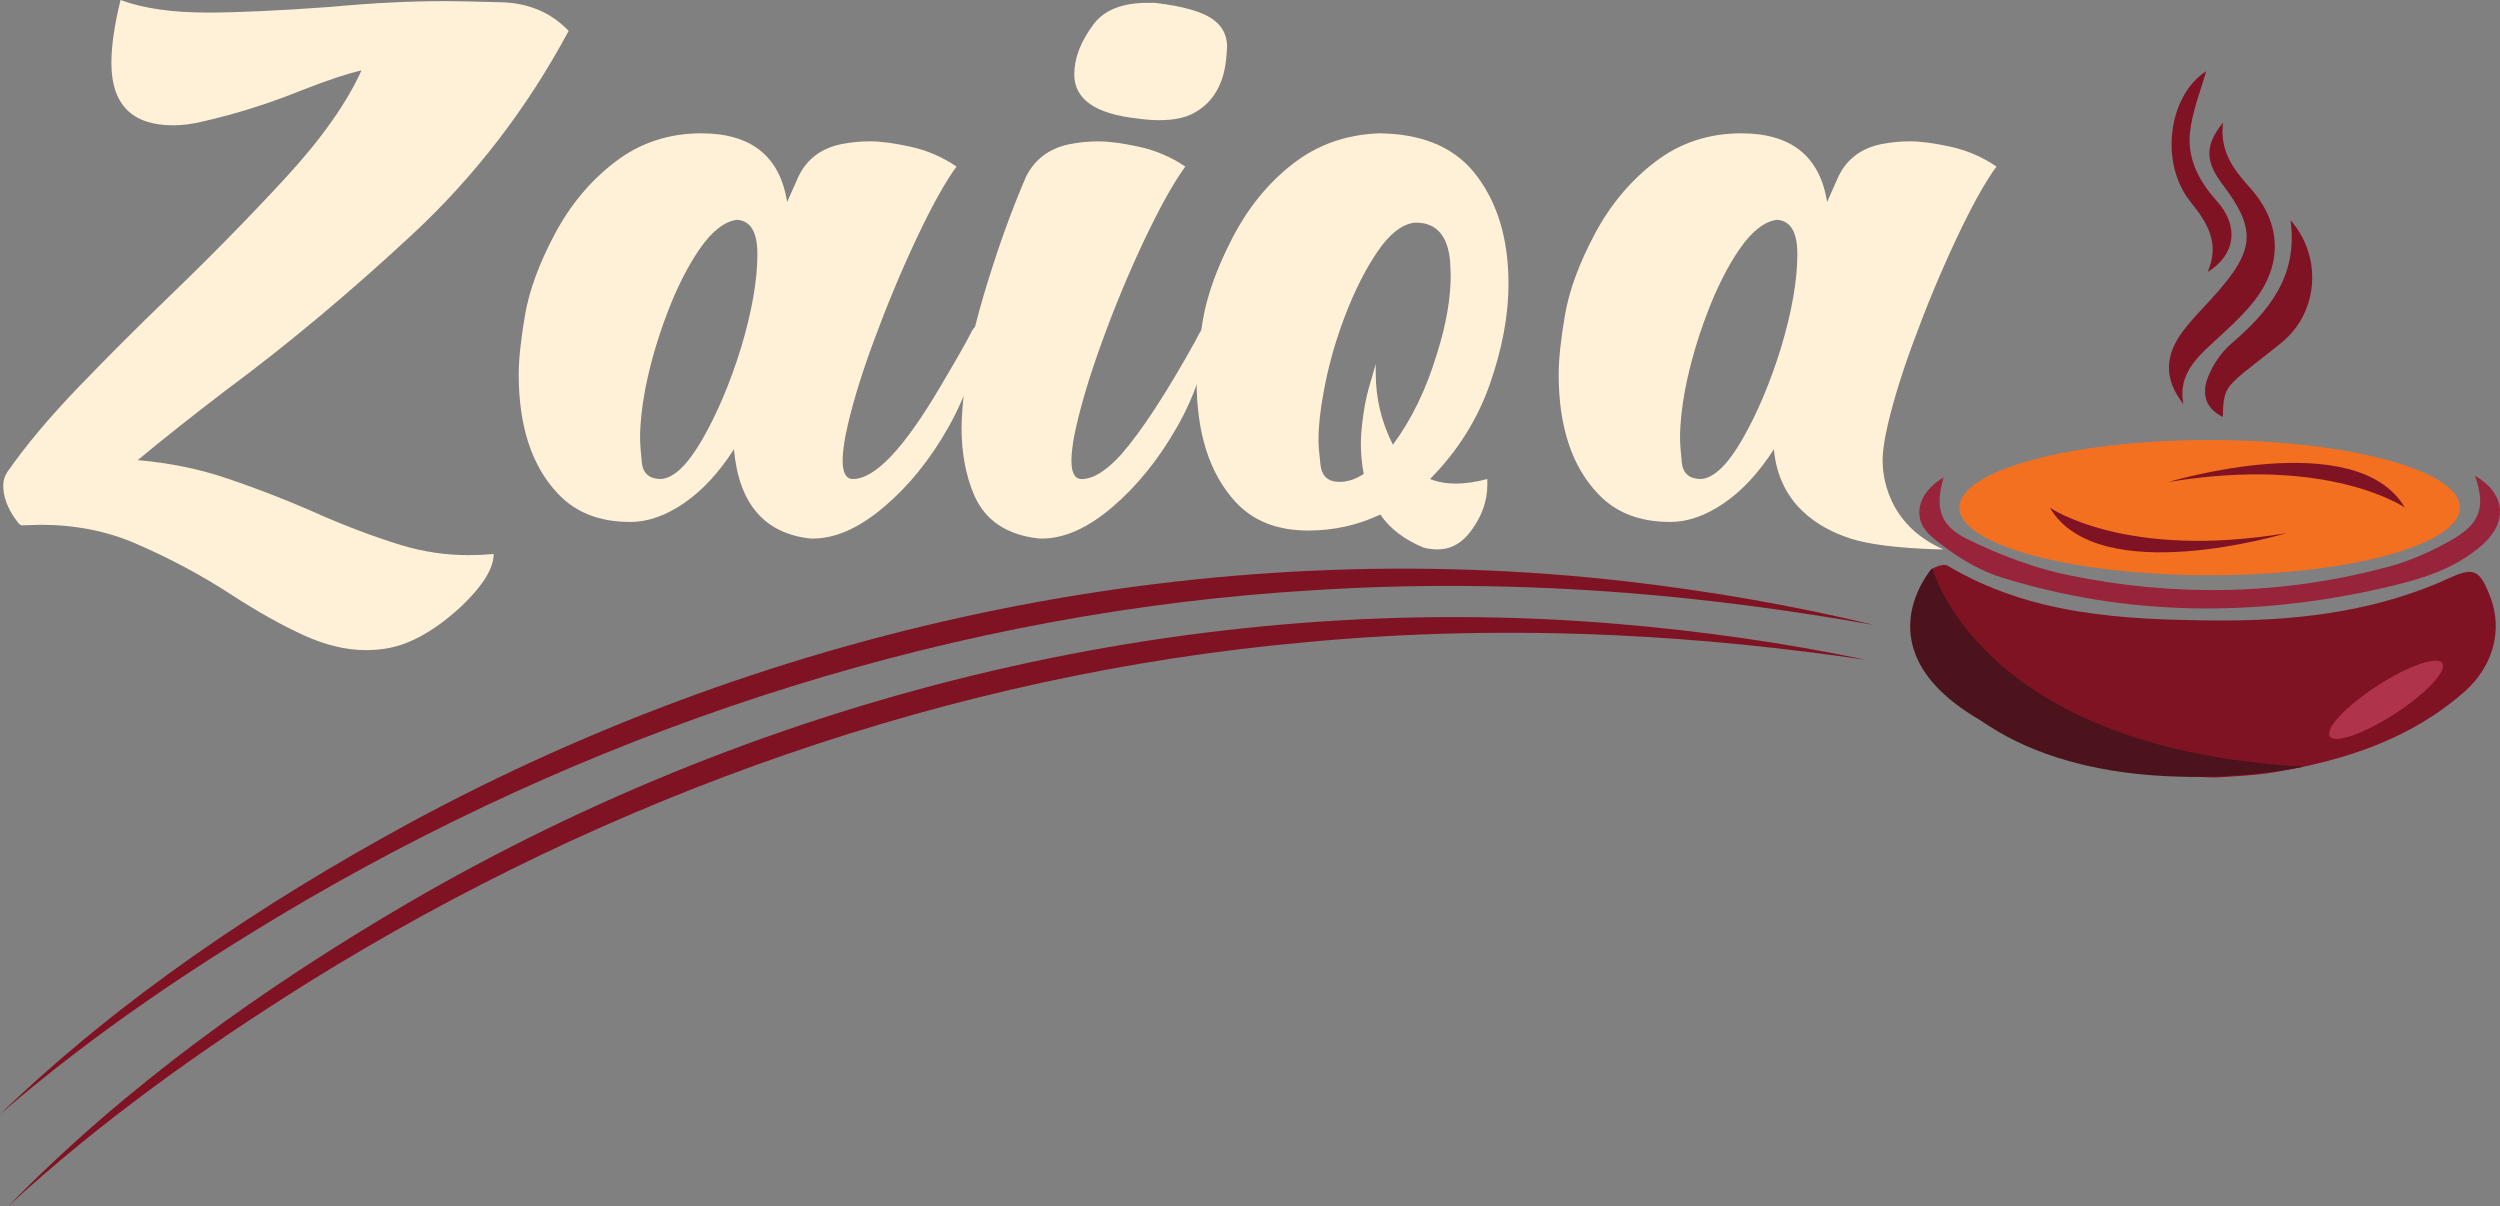 <?xml version="1.0" encoding="UTF-8"?>
<svg id="Layer_2" data-name="Layer 2" xmlns="http://www.w3.org/2000/svg" viewBox="0 0 1380.15 666.01">
  <rect x="0" y="0" width="1380.15" height="666.01" fill="#808080" stroke="none"/>
  <defs>
    <style>
      .cls-1 {
        fill: #801323;
      }

      .cls-1, .cls-2, .cls-3, .cls-4, .cls-5, .cls-6 {
        stroke-width: 0px;
      }

      .cls-2 {
        fill: #b0334c;
      }

      .cls-3 {
        fill: #f37021;
      }

      .cls-4 {
        fill: #4c131d;
      }

      .cls-5 {
        fill: #97243a;
      }

      .cls-6 {
        fill: #fff1d7;
      }
    </style>
  </defs>
  <g id="refrence">
    <g>
      <path class="cls-1" d="m1264.48,121.51c17.8,20.34,15.32,50.57-4.24,67.06-7.08,5.96-14.62,11.38-21.75,17.29-10.06,8.35-11.17,10.95-11.33,24.32-10.32-5.04-11.63-13.59-8.1-22.29,2.7-6.66,7.16-13.36,12.57-18.02,20.66-17.77,37.21-37.2,32.85-68.37Z"/>
      <path class="cls-6" d="m202.1,358.91c-10.95,0-22.43-2.74-34.44-8.21-12.01-5.48-25.17-12.85-39.49-22.12-16.43-10.74-34.12-20.22-53.08-28.44-16.01-6.95-33.6-10.43-52.76-10.43l-10.43.32c-.63,0-1.69-1.05-3.16-3.16-4.64-6.32-6.95-12.64-6.95-18.96,0-2.53.74-4.95,2.21-7.27,10.11-14.53,23.11-30.06,39.02-46.6,15.9-16.53,32.7-33.33,50.39-50.39,23.17-22.32,44.6-44.18,64.3-65.56,19.69-21.38,33.65-41.12,41.86-59.24-8.22,1.9-19.27,5.58-33.17,11.06-17.69,7.16-35.7,12.85-54.03,17.06-6.11,1.48-11.69,2.21-16.75,2.21-22.75,0-34.12-11.48-34.12-34.44,0-9.48,1.68-21.06,5.05-34.75,12.43,4.64,28.44,6.95,48.02,6.95,16.43,0,39.18-1.05,68.24-3.16,22.32-2.1,43.28-3.16,62.87-3.16,5.89,0,16.32.21,31.28.63,14.95.42,27.28,5.69,36.97,15.8-22.96,42.76-51.71,80.2-86.25,112.32-34.55,32.12-68.88,60.82-103,86.1-17.69,13.48-33.91,26.33-48.66,38.55,17.48,1.48,34.12,4.9,49.92,10.27,15.8,5.37,31.17,11.33,46.13,17.85,16.85,7.58,33.49,13.9,49.92,18.96,12.01,3.58,24.22,5.37,36.65,5.37,4.63,0,9.27-.21,13.9-.63,0,7.79-5.8,17.27-17.38,28.44-15.38,14.32-30.01,22.32-43.92,24.01-2.95.42-6,.63-9.16.63Z"/>
      <path class="cls-6" d="m448.77,297.31h-1.26c-25.49-2.74-39.6-19.16-42.34-49.29-8.22,12.85-17.38,22.75-27.49,29.7-10.11,6.95-20.01,10.43-29.7,10.43-17.06,0-30.44-5.26-40.13-15.8-14.33-15.17-21.49-37.07-21.49-65.72,0-8.21,1.16-19.11,3.48-32.7,2.32-13.59,7.79-28.48,16.43-44.71,8.63-16.22,19.8-29.54,33.49-39.97,13.69-10.43,29.49-15.64,47.39-15.64,27.59,0,43.39,12.64,47.39,37.91l6.32-14.22c4.63-9.48,12.43-15.37,23.38-17.69,5.26-1.05,10.63-1.58,16.11-1.58,5.89,0,13.37,1,22.43,3,9.05,2,17.48,5.64,25.28,10.9-6.32,8.64-13.69,21.91-22.12,39.81-8.43,17.91-16.33,36.86-23.7,56.87-7.38,20.01-12.53,37.28-15.48,51.82-1.06,5.69-1.58,10.32-1.58,13.9,0,6.74,1.9,10.11,5.69,10.11,12.21,0,28.33-17.06,48.34-51.18,9.27-15.59,15.06-25.8,17.38-30.65,1.05-1.68,1.9-2.53,2.53-2.53,1.05,0,1.58,1.16,1.58,3.48-1.48,17.27-7.22,34.75-17.22,52.45-10.01,17.69-21.85,32.34-35.54,43.92-13.69,11.59-26.75,17.38-39.18,17.38Zm-83.73-32.86c7.16-.63,14.8-8.06,22.91-22.27,8.11-14.22,15.11-30.8,21.01-49.76,6.11-20.22,9.16-37.6,9.16-52.13,0-12.21-3.79-18.53-11.37-18.96-6.95,1.06-13.74,6.37-20.38,15.95-6.63,9.59-12.64,21.43-18.01,35.54-5.37,14.11-9.43,28.12-12.16,42.02-1.9,10.11-2.84,19.06-2.84,26.86,0,2.95.32,7.48.95,13.59.63,6.11,4.21,9.16,10.74,9.16Z"/>
      <path class="cls-6" d="m575.06,297.31h-1.26c-17.91-1.9-29.91-9.9-36.02-24.01-4.63-10.74-6.95-23.17-6.95-37.28,0-5.05.69-14.11,2.05-27.17,1.37-13.06,5.42-30.54,12.16-52.45,6.74-21.9,13.9-41.6,21.49-59.08,4.84-9.48,12.74-15.37,23.7-17.69,5.26-1.05,10.63-1.58,16.11-1.58,5.89,0,13.43,1,22.59,3,9.16,2,17.64,5.64,25.43,10.9-6.32,8.64-13.74,21.91-22.27,39.81-8.53,17.91-16.43,36.86-23.7,56.87-7.27,20.01-12.38,37.28-15.32,51.82-1.06,5.69-1.58,10.32-1.58,13.9,0,6.74,1.9,10.11,5.69,10.11,6.32,0,13.59-4.53,21.8-13.59,11.37-13.06,25.06-34.01,41.07-62.87,2.53-5.26,4.31-7.9,5.37-7.9.84,0,1.37,1.16,1.58,3.48-1.48,17.27-7.27,34.75-17.38,52.45-10.11,17.69-21.96,32.34-35.54,43.92-13.59,11.59-26.59,17.38-39.02,17.38Zm64.77-230.96c-3.58,0-7.58-.32-12.01-.95-23.17-2.53-34.75-10.63-34.75-24.33,0-9.05,3.58-18.32,10.74-27.8,5.89-7.79,15.8-11.69,29.7-11.69h4.11c16.22,1.9,27.17,5.16,32.86,9.79,4.63,3.58,6.95,8.43,6.95,14.53l-.32,4.42c-1.06,15.59-7.16,26.33-18.32,32.23-4.64,2.53-10.95,3.79-18.96,3.79Z"/>
      <path class="cls-6" d="m793.61,303.31c-2.53,0-5.05-.32-7.58-.95-10.74-4.42-18.75-10.53-24.01-18.32-12.43,5.9-25.7,8.85-39.81,8.85-17.06,0-30.44-5.26-40.13-15.8-14.33-15.59-21.49-37.91-21.49-66.98,0-8.63,1.16-19.8,3.48-33.49,2.32-13.69,7.79-28.86,16.43-45.5,8.63-16.64,19.75-30.22,33.33-40.76,13.59-10.53,29.43-16.11,47.55-16.75,22.95.21,40.23,7.16,51.81,20.85,13.06,15.8,19.59,36.55,19.59,62.24,0,17.27-3.43,35.7-10.27,55.29-6.85,19.59-17.85,37.07-33.02,52.45,4.21,1.69,8.95,2.53,14.22,2.53s11.06-.84,17.38-2.53v3.16c0,8.85-2.95,17.27-8.85,25.28-5.05,6.95-11.27,10.43-18.64,10.43Zm-54.03-37.28c4.42,0,8.85-1.47,13.27-4.42-1.06-5.69-1.58-11.27-1.58-16.74,0-4.21.47-9.64,1.42-16.27.95-6.63,2.37-12.9,4.27-18.8l2.53-8.85v5.06c0,13.9,3.16,27.07,9.48,39.49,10.32-13.9,18.43-30.65,24.33-50.23,5.05-16.01,7.58-30.44,7.58-43.29l-.32-7.58c-1.26-14.32-7.58-21.48-18.96-21.48h-.63c-6.95.84-13.74,6.11-20.38,15.8-6.63,9.69-12.64,21.54-18.01,35.54-5.37,14.01-9.32,28.07-11.85,42.18-1.9,10.11-2.84,18.96-2.84,26.54,0,2.95.37,7.53,1.11,13.74.74,6.22,4.27,9.32,10.58,9.32Z"/>
      <path class="cls-6" d="m1072.94,303.31s-33.17-.15-51.31-6c-18.14-5.85-39.6-19.16-42.34-49.29-8.22,12.85-17.38,22.75-27.49,29.7-10.11,6.95-20.01,10.43-29.7,10.43-17.06,0-30.44-5.26-40.13-15.8-14.33-15.17-21.49-37.07-21.49-65.72,0-8.21,1.16-19.11,3.48-32.7,2.32-13.59,7.79-28.48,16.43-44.71,8.63-16.22,19.8-29.54,33.49-39.97,13.69-10.43,29.49-15.64,47.39-15.64,27.59,0,43.39,12.64,47.39,37.91l6.32-14.22c4.63-9.48,12.43-15.37,23.38-17.69,5.26-1.05,10.63-1.58,16.11-1.58,5.89,0,13.37,1,22.43,3,9.05,2,17.48,5.64,25.28,10.9-6.32,8.64-13.69,21.91-22.12,39.81-8.43,17.91-16.33,36.86-23.7,56.87-7.38,20.01-12.53,37.28-15.48,51.82-1.06,5.69-1.58,10.32-1.58,13.9,0,6.74,1.73,35.08,33.62,48.97Zm-133.77-38.86c7.16-.63,14.8-8.06,22.91-22.27,8.11-14.22,15.11-30.8,21.01-49.76,6.11-20.22,9.16-37.6,9.16-52.13,0-12.21-3.79-18.53-11.37-18.96-6.95,1.06-13.74,6.37-20.38,15.95-6.63,9.59-12.64,21.43-18.01,35.54-5.37,14.11-9.43,28.12-12.16,42.02-1.9,10.11-2.84,19.06-2.84,26.86,0,2.95.32,7.48.95,13.59.63,6.11,4.21,9.16,10.74,9.16Z"/>
      <path class="cls-1" d="m1226.12,429.08c-1.76.13-3.52.16-5.28.1-39.54-1.38-74.75-5.01-107.11-20.08-16.11-7.5-31.51-18.37-44.25-30.79-17.58-17.14-18.08-42.57-4.21-62.87,1.61-2.35,7.78-4.42,9.81-3.21,45.87,27.39,97.01,29.91,148.08,30.3,41.81.32,83.4-4.15,122.68-20.6,1.64-.69,3.28-1.4,4.89-2.16,14.96-7,18.08-5.73,24.09,9.88,6.95,18.04,1.66,38.21-14.38,52.3-30.04,26.38-66.52,37.98-104.99,44.4-10.71,1.79-21.65,2.18-29.33,2.73Z"/>
      <path class="cls-5" d="m1072.97,263.58c-4.74,16.56-2.37,26.46,13.16,34.06,17.72,8.67,36.74,15.98,56,19.93,59.19,12.14,118.51,11.01,177.05-4.86,11.56-3.14,22.85-8.26,33.36-14.1,16.89-9.37,19.84-18.61,13.8-36.02,16.63,9.69,18.49,25.35,4.22,38.05-15.47,13.77-34.74,19.36-54.29,23.82-70.94,16.21-141.68,16-211.42-5.72-13.8-4.3-27.08-12.88-38.28-22.26-11.72-9.82-8.18-24.33,6.39-32.91Z"/>
      <path class="cls-1" d="m1205.35,223.06c-10.76-13.6-10.56-27.03.43-41.13,5.9-7.57,12.86-14.29,19.16-21.56,19.85-22.93,20.26-34.42,2.24-58.27-9.86-13.05-10.12-21.78.08-34.44-1.96,15.59,5.6,25.75,14.66,35.76,17.64,19.49,18.62,42.47,2.25,63.11-7.46,9.4-16.86,17.31-25.66,25.59-8.92,8.4-15.74,17.48-13.14,30.93Z"/>
      <path class="cls-1" d="m1217.95,39.29c-2.85,10.33-7.68,21.94-8.95,33.93-1.52,14.36,4.93,26.78,14.78,37.71,12.49,13.87,10.46,29.66-5.03,39.25,6.94-15.9-.22-27.31-9.37-38.64-17.58-21.74-12.12-59.01,8.58-72.24Z"/>
      <ellipse class="cls-3" cx="1219.86" cy="280.23" rx="138.14" ry="37.32"/>
      <path class="cls-1" d="m0,615.13c66.75-64.3,144.56-116.37,225.81-160.61,204-110.5,441.53-160.2,672.45-133.51,46.02,5.34,91.71,13.22,136.63,24.09-45.51-8.08-91.28-14.24-137.23-17.81-57.28-4.47-115.11-5.13-172.46-1.46-195.28,11.57-386.38,72.62-555.34,170.59-59.67,34.82-117.49,73.48-169.84,118.7h0Z"/>
      <path class="cls-1" d="m4.39,666.01c64.74-66.32,140.92-120.75,220.77-167.47,200.51-116.71,436.4-173.68,668.03-154.09,46.16,3.93,92.07,10.4,137.31,19.89-45.74-6.68-91.68-11.44-137.72-13.59-57.39-2.71-115.21-1.6-172.43,3.84-194.83,17.56-383.97,84.44-549.84,187.56-58.58,36.63-115.18,77.05-166.12,123.86h0Z"/>
      <path class="cls-1" d="m1131.61,280.23s41.68,29,130.69,14.08c0,0-103.93,31.53-130.69-14.08Z"/>
      <path class="cls-1" d="m1327.64,280.23s-41.68-29-130.69-14.08c0,0,103.93-31.53,130.69,14.08Z"/>
      <path class="cls-4" d="m1066.78,313.6s25.74,99.86,205.17,109.61c0,0-108.25,23.42-177.8-25.09-68.53-38.99-27.37-84.53-27.37-84.53Z"/>
      <ellipse class="cls-2" cx="1317.24" cy="386.23" rx="37.04" ry="9.11" transform="translate(2.18 779.82) rotate(-33)"/>
    </g>
  </g>
</svg>
